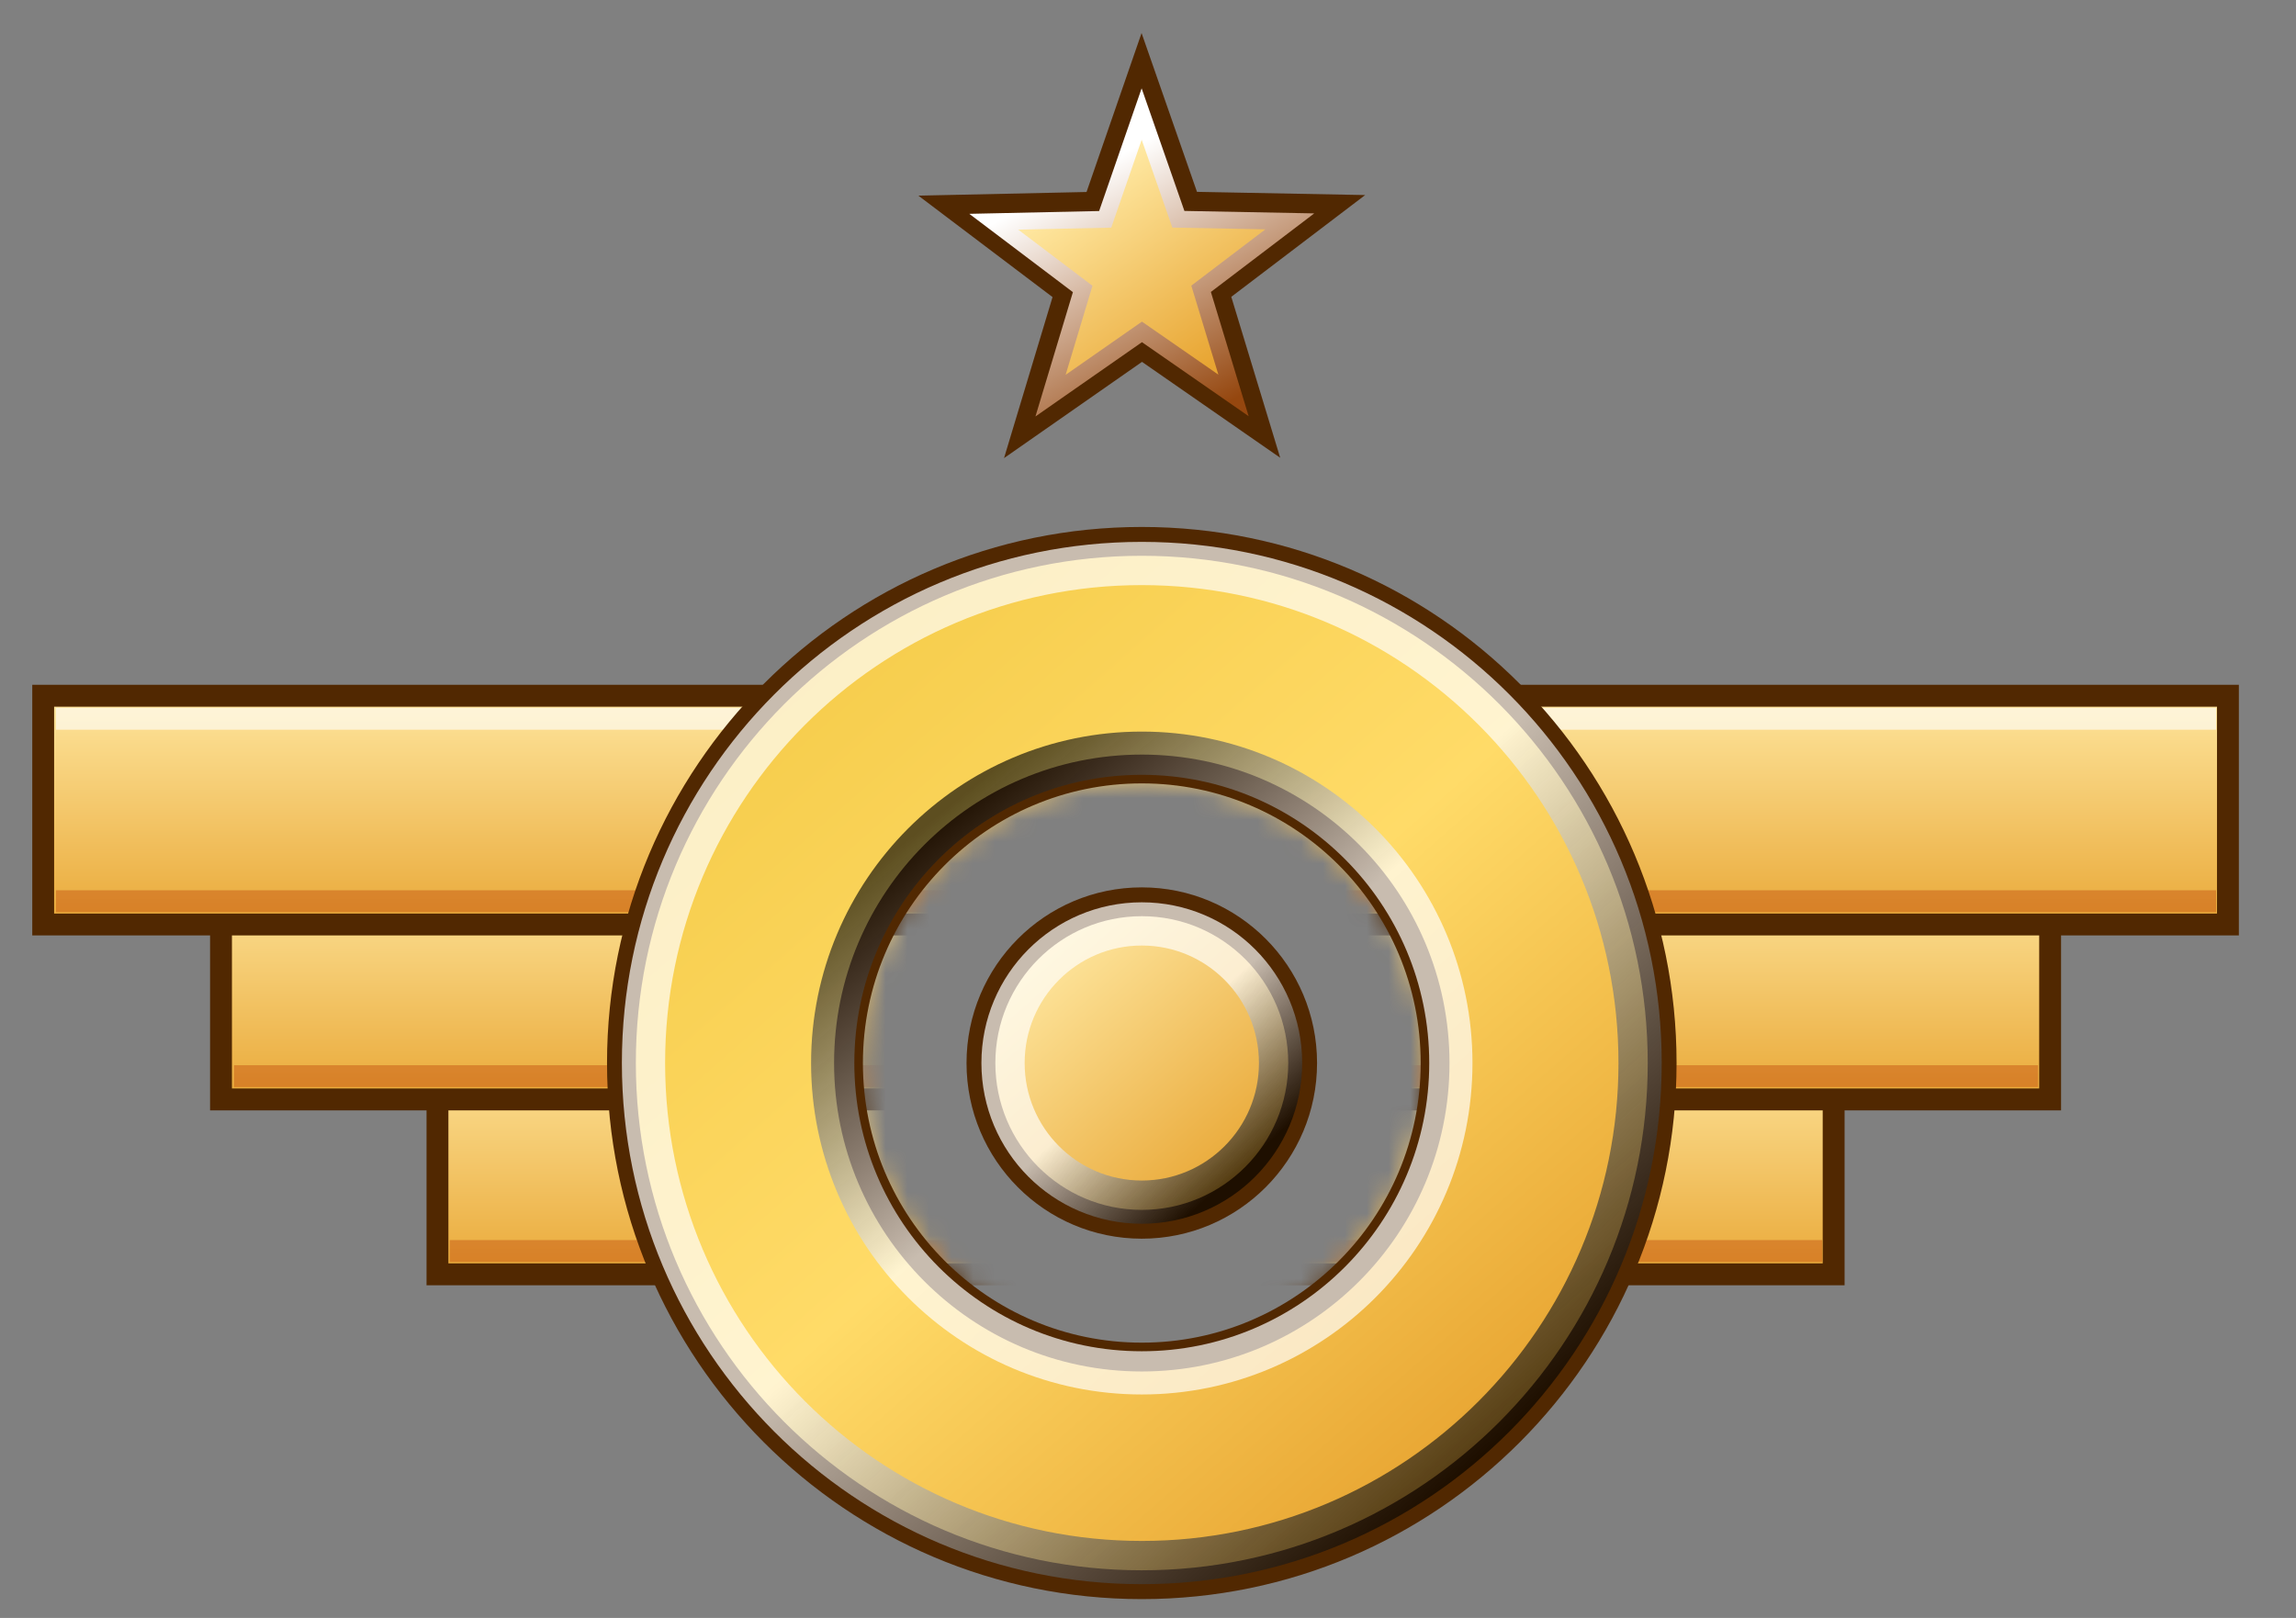 <svg width="105" height="74" viewBox="0 0 105 74" fill="none" xmlns="http://www.w3.org/2000/svg">
    <rect x="0" y="0" width="105" height="74" fill="#808080" stroke="none"/>
    <mask id="mask0_908_1919" style="mask-type:luminance" maskUnits="userSpaceOnUse" x="0" y="29" width="105" height="38">
        <path d="M0.131 29.156V66.281H104.069V29.156H0.131ZM52.225 35.625C59.405 35.625 65.225 41.445 65.225 48.625C65.225 55.805 59.405 61.625 52.225 61.625C45.045 61.625 39.225 55.805 39.225 48.625C39.225 41.445 45.045 35.625 52.225 35.625Z" fill="white"/>
    </mask>
    <g mask="url(#mask0_908_1919)">
        <path d="M83.856 47.822H20.006V58.285H83.856V47.822Z" fill="url(#paint0_linear_908_1919)" stroke="#512801" stroke-linecap="round"/>
        <path d="M93.756 39.822H10.107V50.285H93.756V39.822Z" fill="url(#paint1_linear_908_1919)" stroke="#512801" stroke-linecap="round"/>
        <path d="M101.887 31.822H1.975V42.285H101.887V31.822Z" fill="url(#paint2_linear_908_1919)" stroke="#512801" stroke-linecap="round"/>
        <path d="M2.558 41.219H101.346" stroke="#BE4408" stroke-opacity="0.413"/>
        <path d="M2.558 32.875H101.346" stroke="white" stroke-opacity="0.615"/>
        <path d="M10.701 49.219H93.203" stroke="#BE4408" stroke-opacity="0.413"/>
        <path d="M20.569 57.219H83.334" stroke="#BE4408" stroke-opacity="0.413"/>
    </g>
    <path d="M52.216 24.761C39.073 24.761 28.419 35.443 28.419 48.621C28.419 61.798 39.073 72.481 52.216 72.481C65.359 72.481 76.013 61.798 76.013 48.621C76.013 35.443 65.359 24.761 52.216 24.761ZM52.216 35.172C59.624 35.172 65.629 41.193 65.629 48.621C65.629 56.048 59.624 62.069 52.216 62.069C44.808 62.069 38.803 56.048 38.803 48.621C38.803 41.193 44.808 35.172 52.216 35.172Z" fill="url(#paint3_linear_908_1919)" stroke="#512801" stroke-width="1.318"/>
    <path d="M75.004 48.621C75.004 61.239 64.802 71.468 52.216 71.468C39.631 71.468 29.428 61.239 29.428 48.621C29.428 36.002 39.631 25.773 52.216 25.773C64.802 25.773 75.004 36.002 75.004 48.621Z" stroke="url(#paint4_linear_908_1919)" stroke-width="1.977" stroke-linecap="round"/>
    <path d="M38.081 48.621C38.081 40.794 44.41 34.45 52.216 34.45C60.022 34.45 66.35 40.794 66.35 48.621C66.35 56.447 60.022 62.792 52.216 62.792C44.41 62.792 38.081 56.447 38.081 48.621Z" stroke="url(#paint5_linear_908_1919)" stroke-width="1.977" stroke-linecap="round"/>
    <path d="M52.216 41.246C48.154 41.246 44.86 44.548 44.86 48.621C44.86 52.694 48.154 55.996 52.216 55.996C56.278 55.996 59.572 52.694 59.572 48.621C59.572 44.548 56.278 41.246 52.216 41.246Z" fill="url(#paint6_linear_908_1919)" stroke="#512801" stroke-width="1.318"/>
    <path d="M58.562 48.621C58.562 52.135 55.721 54.983 52.216 54.983C48.711 54.983 45.87 52.135 45.87 48.621C45.87 45.107 48.711 42.258 52.216 42.258C55.721 42.258 58.562 45.107 58.562 48.621Z" stroke="url(#paint7_linear_908_1919)" stroke-width="1.977" stroke-linecap="round"/>
    <path d="M60.984 9.394L55.729 13.389L57.649 19.706L52.225 15.942L46.81 19.72L48.714 13.399L43.448 9.417L50.048 9.274L52.208 3.035L54.383 9.268L60.984 9.394Z" fill="url(#paint8_linear_908_1919)" stroke="#512801" stroke-linecap="round"/>
    <path d="M58.985 10.125L54.928 13.209L56.41 18.085L52.223 15.18L48.043 18.096L49.513 13.216L45.447 10.142L50.542 10.032L52.21 5.216L53.889 10.028L58.985 10.125Z" stroke="url(#paint9_linear_908_1919)" stroke-width="0.772" stroke-linecap="round"/>
    <defs>
        <linearGradient id="paint0_linear_908_1919" x1="19.347" y1="47.193" x2="19.347" y2="58.914" gradientUnits="userSpaceOnUse">
            <stop stop-color="#FFE9A3"/>
            <stop offset="1" stop-color="#E8A532"/>
        </linearGradient>
        <linearGradient id="paint1_linear_908_1919" x1="9.243" y1="39.193" x2="9.243" y2="50.914" gradientUnits="userSpaceOnUse">
            <stop stop-color="#FFE9A3"/>
            <stop offset="1" stop-color="#E8A532"/>
        </linearGradient>
        <linearGradient id="paint2_linear_908_1919" x1="0.943" y1="31.193" x2="0.943" y2="42.914" gradientUnits="userSpaceOnUse">
            <stop stop-color="#FFE9A3"/>
            <stop offset="1" stop-color="#E8A532"/>
        </linearGradient>
        <linearGradient id="paint3_linear_908_1919" x1="37.072" y1="30.4" x2="68.028" y2="65.604" gradientUnits="userSpaceOnUse">
            <stop stop-color="#F6CD4C"/>
            <stop offset="0.5" stop-color="#FFDB68"/>
            <stop offset="1" stop-color="#E8A532"/>
        </linearGradient>
        <linearGradient id="paint4_linear_908_1919" x1="52.144" y1="48.391" x2="68.185" y2="66.154" gradientUnits="userSpaceOnUse">
            <stop stop-color="white" stop-opacity="0.688"/>
            <stop offset="1" stop-opacity="0.627"/>
        </linearGradient>
        <linearGradient id="paint5_linear_908_1919" x1="51.855" y1="49.474" x2="42.31" y2="37.744" gradientUnits="userSpaceOnUse">
            <stop stop-color="white" stop-opacity="0.688"/>
            <stop offset="1" stop-opacity="0.627"/>
        </linearGradient>
        <linearGradient id="paint6_linear_908_1919" x1="47.535" y1="42.989" x2="57.103" y2="53.87" gradientUnits="userSpaceOnUse">
            <stop stop-color="#FFE9A3"/>
            <stop offset="1" stop-color="#E8A532"/>
        </linearGradient>
        <linearGradient id="paint7_linear_908_1919" x1="52.196" y1="48.557" x2="56.663" y2="53.503" gradientUnits="userSpaceOnUse">
            <stop stop-color="white" stop-opacity="0.688"/>
            <stop offset="1" stop-opacity="0.627"/>
        </linearGradient>
        <linearGradient id="paint8_linear_908_1919" x1="49.556" y1="8.281" x2="55.302" y2="16.738" gradientUnits="userSpaceOnUse">
            <stop stop-color="#FFE9A3"/>
            <stop offset="1" stop-color="#E8A532"/>
        </linearGradient>
        <linearGradient id="paint9_linear_908_1919" x1="50.638" y1="7.397" x2="56.489" y2="18.223" gradientUnits="userSpaceOnUse">
            <stop stop-color="white"/>
            <stop offset="1" stop-color="#95470F"/>
        </linearGradient>
    </defs>
</svg>
